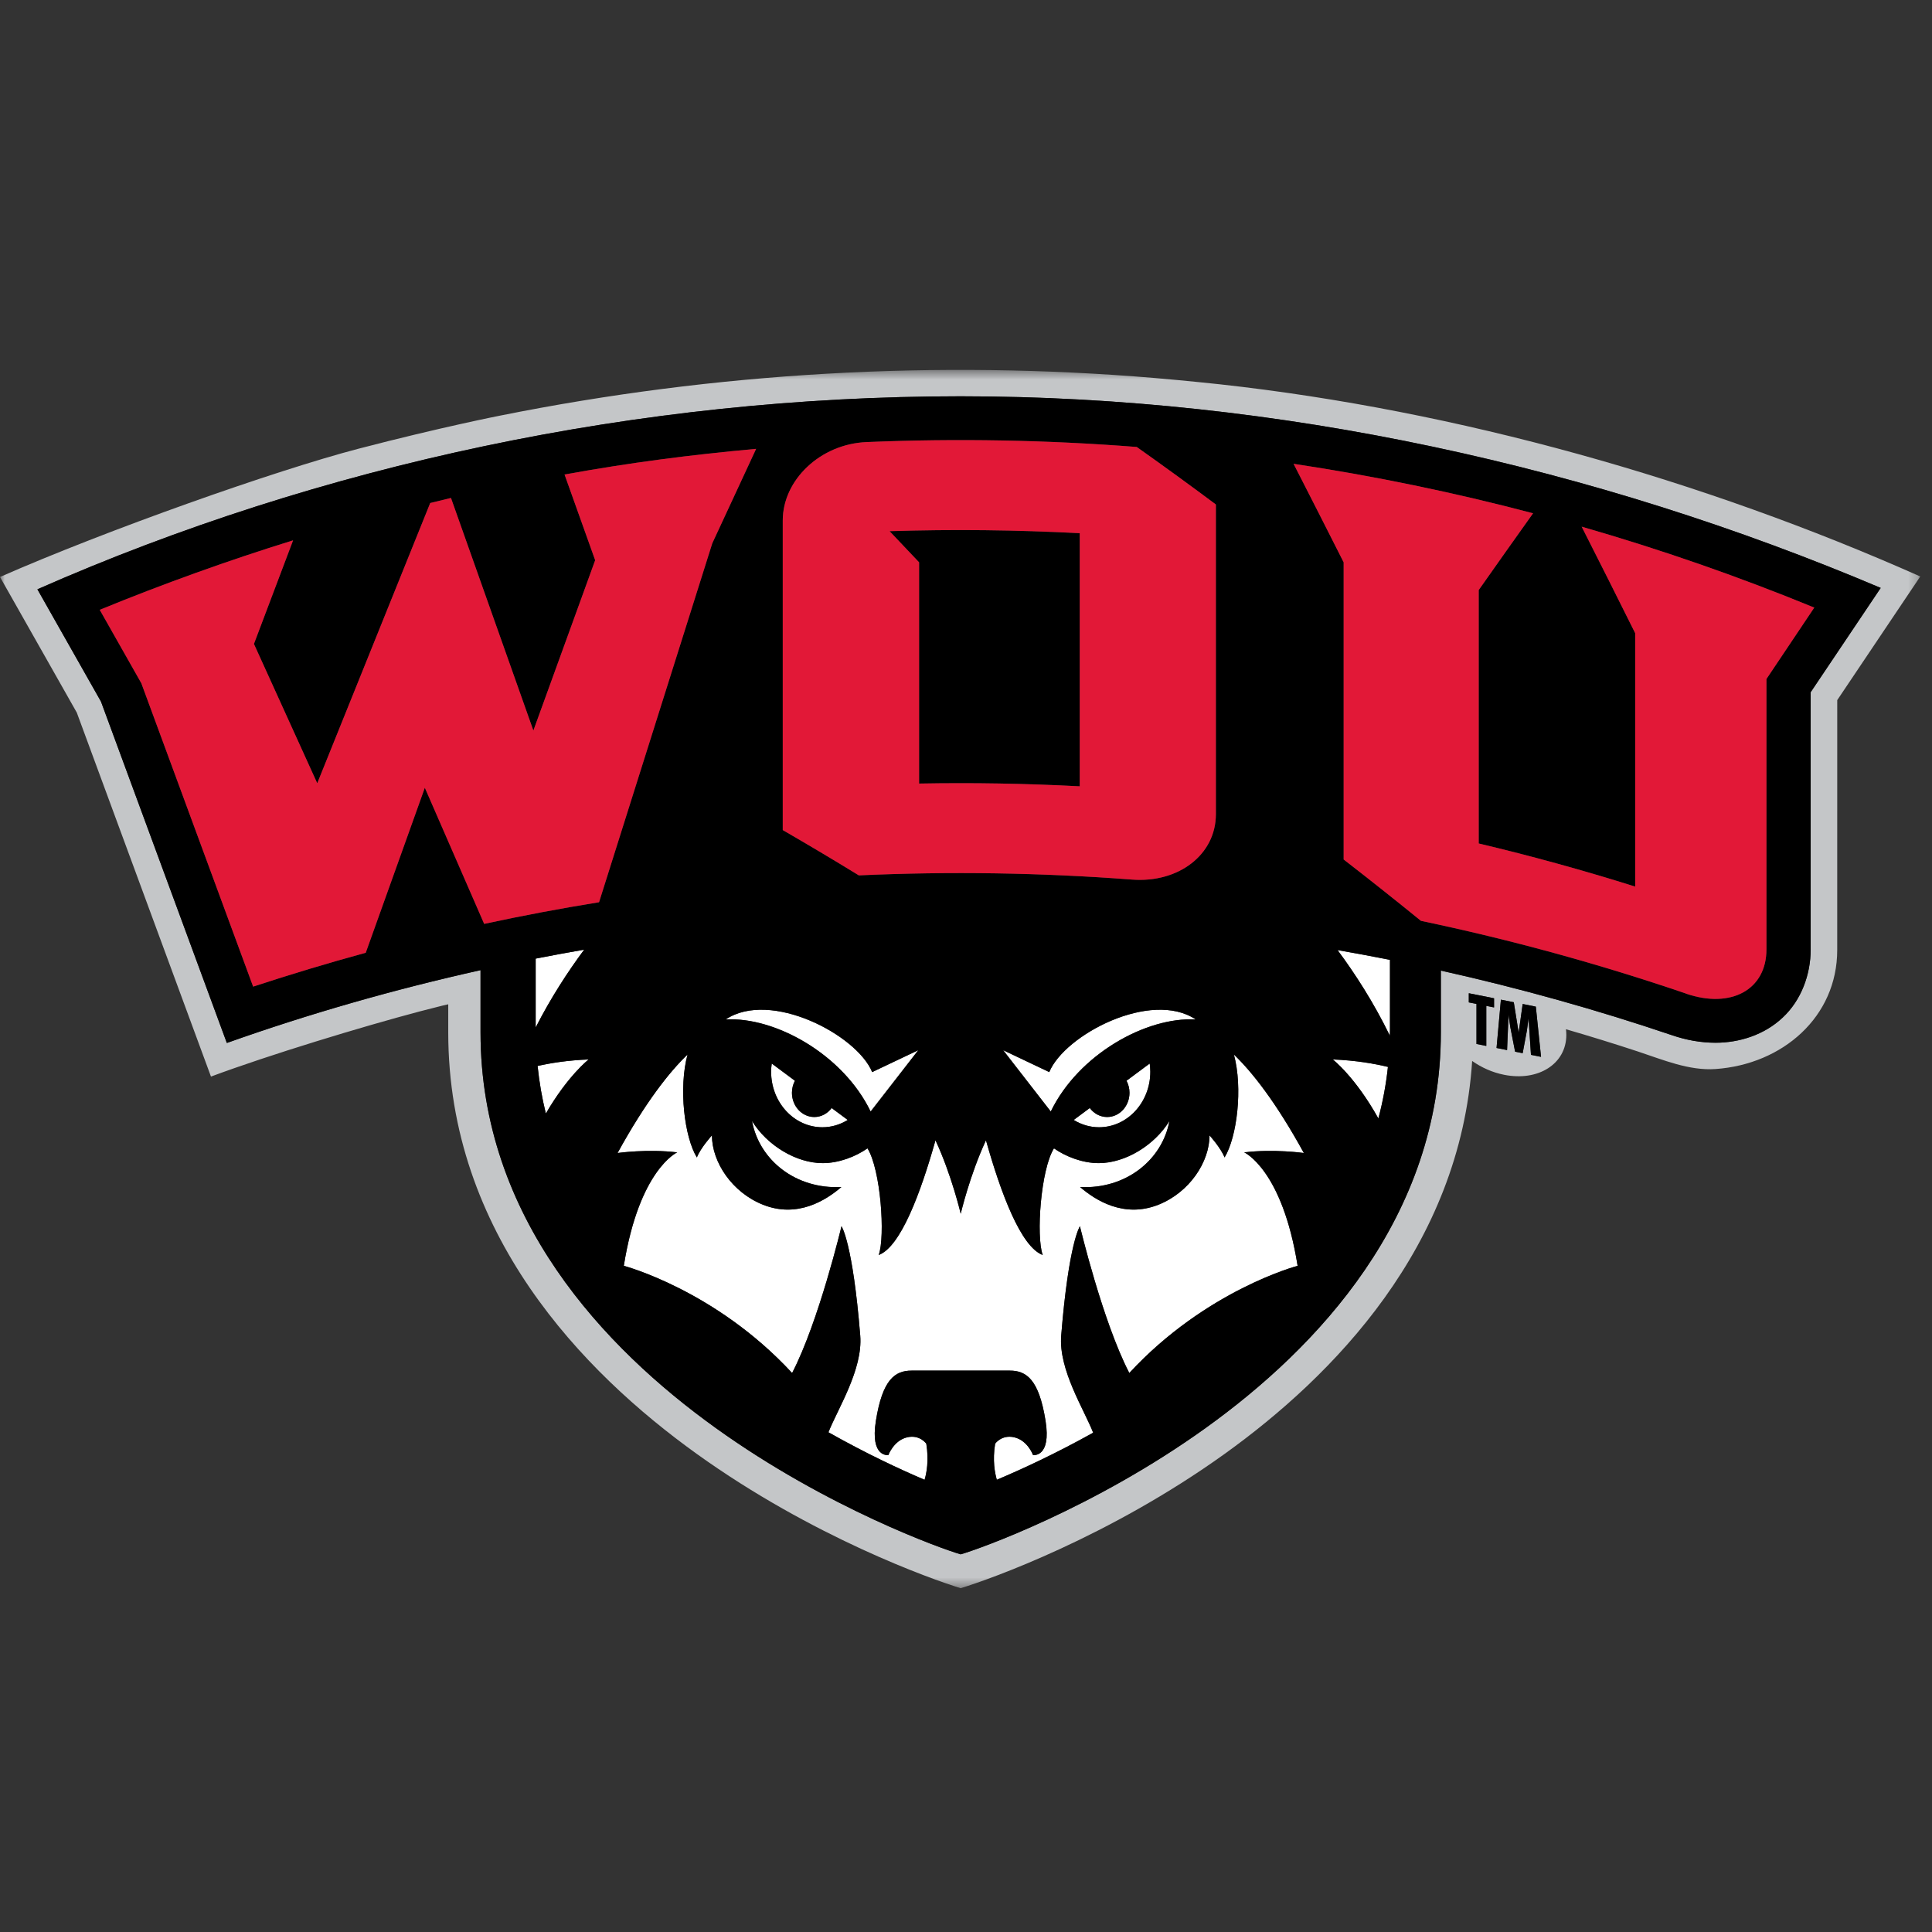 <?xml version="1.0" encoding="UTF-8"?>
<svg width="200px" height="200px" viewBox="0 0 200 200" version="1.1" xmlns="http://www.w3.org/2000/svg" xmlns:xlink="http://www.w3.org/1999/xlink">
    <rect x="0" y="0" width="200" height="200" fill="#333333" stroke="none"/>
    <!-- Generator: Sketch 51.3 (57544) - http://www.bohemiancoding.com/sketch -->
    <title>western-ore</title>
    <desc>Created with Sketch.</desc>
    <defs>
        <polygon id="path-1" points="0 0.504 198.786 0.504 198.786 126.621 0 126.621"></polygon>
    </defs>
    <g id="western-ore" stroke="none" stroke-width="1" fill="none" fill-rule="evenodd">
        <g id="western-ore_BGL" transform="translate(0, 28.856)">
            <g id="Group-36" transform="translate(0, 7.945)">
                <g id="Group-3" transform="translate(0, 0.987)">
                    <mask id="mask-2" fill="white">
                        <use xlink:href="#path-1"></use>
                    </mask>
                    <g id="Clip-2"></g>
                    <path d="M126.251,1.992 C126.251,1.992 122.657,1.606 119.538,1.344 C96.928,-0.553 74.054,0.766 51.812,5.229 C51.812,5.229 45.669,6.431 37.107,8.664 C28.519,10.906 11.035,17.089 0,21.94 L7.952,35.984 L21.839,73.659 C27.905,71.399 37.474,68.496 43.46,66.911 L45.821,66.309 C46.011,66.264 46.205,66.22 46.402,66.175 L46.402,69.084 C46.402,89.898 60.331,104.243 72.116,112.709 C84.116,121.326 96.391,125.684 99.45,126.621 C102.51,125.684 114.785,121.326 126.786,112.709 C138.003,104.651 151.153,91.262 152.397,72.044 C153.364,72.723 154.49,73.233 155.699,73.473 C159.259,74.185 162.146,72.335 162.146,69.342 C162.146,69.147 162.132,68.953 162.108,68.758 C164.615,69.488 167.108,70.255 169.585,71.073 C172.128,71.912 174.853,73.072 177.6,72.877 C184.538,72.387 190.188,67.484 190.188,60.556 L190.191,34.688 L198.786,21.889 C176.269,11.873 150.898,4.704 126.251,1.992 Z M154.665,66.5 L153.86,66.34 L153.86,70.486 L152.845,70.285 L152.845,66.139 L152.05,65.98 L152.05,65.034 L154.665,65.554 L154.665,66.5 Z M158.484,71.41 L158.241,67.691 L158.226,67.69 L158.062,68.914 L157.627,71.237 L156.842,71.082 L156.347,68.545 L156.176,67.377 L156.176,67.282 L156.162,67.279 L156.012,70.917 L154.922,70.698 L155.373,65.697 L156.707,65.963 L157.205,69.066 L157.218,69.071 L157.627,66.145 L158.989,66.419 L159.528,71.617 L158.484,71.41 Z M187.441,33.869 L187.441,60.496 C187.441,63.082 186.472,65.758 184.541,67.553 C182.641,69.349 180.045,70.158 177.585,70.157 C176.078,70.154 174.564,69.886 173.074,69.373 C165.364,66.76 157.359,64.517 149.158,62.688 L149.158,69.084 C149.158,88.299 136.302,101.782 124.824,110.026 C113.209,118.368 101.344,122.572 99.45,123.116 C97.558,122.572 85.692,118.368 74.078,110.026 C62.602,101.782 49.744,88.299 49.744,69.084 L49.744,62.644 C40.808,64.633 32.009,67.149 23.481,70.182 L10.456,34.845 L3.871,23.216 C33.17,10.298 66.245,3.236 99.445,3.236 C132.423,3.236 165.18,10.562 194.69,23.073 L187.441,33.869 Z" id="Fill-1" fill="#C4C6C8" mask="url(#mask-2)"></path>
                </g>
                <path d="M60.474,61.507 C58.797,61.798 57.124,62.107 55.453,62.435 L55.453,69.562 C57.02,66.489 58.787,63.777 60.474,61.507" id="Fill-4" fill="#FFFFFF"></path>
                <path d="M143.876,70.409 C143.879,70.215 143.888,70.024 143.888,69.831 L143.888,62.563 C142.088,62.205 140.281,61.87 138.466,61.553 C140.296,64.02 142.219,67.003 143.876,70.409" id="Fill-6" fill="#FFFFFF"></path>
                <path d="M137.971,72.873 C137.971,72.873 140.294,74.673 142.688,78.981 C143.147,77.262 143.48,75.483 143.677,73.646 C142.351,73.326 140.38,72.964 137.971,72.873" id="Fill-8" fill="#FFFFFF"></path>
                <path d="M55.651,73.547 C55.825,75.237 56.112,76.88 56.506,78.471 C58.795,74.53 60.937,72.873 60.937,72.873 C58.773,72.955 56.961,73.253 55.651,73.547" id="Fill-10" fill="#FFFFFF"></path>
                <path d="M79.89,73.295 C79.851,73.573 79.826,73.855 79.826,74.141 C79.826,77.32 82.202,79.893 85.134,79.893 C86.089,79.893 86.98,79.616 87.755,79.136 L86.093,77.902 C85.669,78.468 85.023,78.832 84.296,78.832 C83.018,78.832 81.982,77.71 81.982,76.325 C81.982,75.871 82.095,75.444 82.29,75.077 L79.89,73.295 Z" id="Fill-12" fill="#FFFFFF"></path>
                <path d="M95.058,71.916 L90.286,74.182 C88.71,70.334 79.761,65.631 75.122,68.732 C80.245,68.446 87.262,72.337 90.129,78.265 L95.058,71.916 Z" id="Fill-14" fill="#FFFFFF"></path>
                <path d="M114.61,78.832 C113.884,78.832 113.236,78.468 112.812,77.901 L111.15,79.136 C111.925,79.614 112.818,79.892 113.773,79.892 C116.703,79.892 119.081,77.318 119.081,74.144 C119.081,73.855 119.055,73.572 119.016,73.295 L116.616,75.076 C116.812,75.446 116.925,75.872 116.925,76.323 C116.925,77.708 115.887,78.832 114.61,78.832" id="Fill-16" fill="#FFFFFF"></path>
                <path d="M123.783,68.733 C119.145,65.631 110.198,70.333 108.619,74.182 L103.847,71.915 L108.777,78.264 C111.646,72.338 118.662,68.445 123.783,68.733" id="Fill-18" fill="#FFFFFF"></path>
                <path d="M109.855,101.464 C110.634,91.806 111.795,90.137 111.795,90.137 C111.795,90.137 114.142,100.006 116.906,105.333 C124.863,96.724 134.329,94.237 134.329,94.237 C132.735,84.244 128.801,82.492 128.801,82.492 C131.881,82.118 134.975,82.558 134.975,82.558 C132.073,77.265 129.594,74.147 127.733,72.364 C128.669,75.813 128.063,80.903 126.766,83.018 C126.372,82.013 125.209,80.733 125.209,80.733 C125.209,83.489 123.133,86.644 119.903,87.918 C116.336,89.328 113.385,87.439 111.809,86.081 C116.554,86.324 120.318,83.271 121.058,79.245 C119.517,81.755 116.499,83.606 113.736,83.606 C112.033,83.606 110.282,82.908 109.105,82.075 C107.736,84.269 107.245,91.171 107.941,93.116 C105.682,92.276 103.601,86.703 102.067,81.241 C100.386,84.853 99.454,88.846 99.454,88.846 C99.454,88.846 98.52,84.853 96.84,81.241 C95.306,86.703 93.225,92.276 90.963,93.116 C91.66,91.171 91.169,84.269 89.801,82.075 C88.624,82.908 86.873,83.606 85.169,83.606 C82.407,83.606 79.389,81.755 77.848,79.245 C78.588,83.271 82.351,86.324 87.099,86.081 C85.523,87.439 82.571,89.328 79.004,87.918 C75.774,86.644 73.699,83.489 73.699,80.733 C73.699,80.733 72.533,82.013 72.139,83.018 C70.843,80.903 70.239,75.813 71.174,72.364 C69.314,74.147 66.834,77.265 63.932,82.558 C63.932,82.558 67.027,82.118 70.106,82.492 C70.106,82.492 66.174,84.244 64.577,94.237 C64.591,94.24 74.049,96.729 82,105.333 C84.762,100.006 87.112,90.137 87.112,90.137 C87.112,90.137 88.273,91.806 89.052,101.464 C89.332,104.97 86.717,109.051 85.76,111.467 C89.706,113.697 93.231,115.332 95.712,116.388 C95.917,115.7 96.172,114.39 95.89,112.649 C95.89,112.649 95.224,111.692 93.926,111.984 C92.52,112.3 91.965,113.827 91.965,113.827 C91.965,113.827 90.057,114.112 90.673,110.27 C91.351,106.042 92.619,105.084 94.363,105.084 L104.542,105.084 C106.287,105.084 107.554,106.042 108.233,110.27 C108.849,114.112 106.939,113.827 106.939,113.827 C106.939,113.827 106.388,112.3 104.98,111.984 C103.684,111.692 103.016,112.649 103.016,112.649 C102.733,114.387 102.988,115.697 103.192,116.385 C105.684,115.335 109.212,113.717 113.163,111.512 C112.222,109.103 109.571,104.99 109.855,101.464" id="Fill-20" fill="#FFFFFF"></path>
                <polygon id="Fill-22" fill="#000000" points="152.049 66.965 152.845 67.125 152.845 71.272 153.86 71.473 153.86 67.326 154.664 67.488 154.664 66.542 152.049 66.019"></polygon>
                <polygon id="Fill-24" fill="#000000" points="157.626 67.131 157.217 70.058 157.205 70.054 156.707 66.951 155.372 66.683 154.922 71.685 156.011 71.903 156.163 68.266 156.176 68.269 156.176 68.363 156.346 69.531 156.843 72.068 157.626 72.224 158.061 69.9 158.226 68.677 158.24 68.679 158.485 72.396 159.527 72.604 158.988 67.407"></polygon>
                <path d="M99.446,4.222 C66.244,4.222 33.17,11.285 3.871,24.203 L10.455,35.83 L23.482,71.167 C32.009,68.136 40.808,65.62 49.745,63.631 L49.745,70.07 C49.745,89.286 62.602,102.767 74.077,111.013 C85.692,119.355 97.557,123.559 99.45,124.104 C101.343,123.559 113.208,119.355 124.825,111.013 C136.301,102.767 149.158,89.286 149.158,70.07 L149.158,63.674 C157.358,65.502 165.363,67.749 173.074,70.36 C174.564,70.872 176.079,71.141 177.585,71.142 C180.046,71.145 182.64,70.336 184.54,68.538 C186.471,66.746 187.441,64.069 187.441,61.483 L187.441,34.856 L194.691,24.06 C165.181,11.548 132.423,4.222 99.446,4.222 Z M103.191,116.383 C102.988,115.695 102.734,114.387 103.017,112.647 C103.017,112.647 103.683,111.695 104.979,111.985 C106.387,112.3 106.939,113.827 106.939,113.827 C106.939,113.827 108.849,114.113 108.234,110.269 C107.555,106.045 106.286,105.084 104.543,105.084 L94.363,105.084 C92.618,105.084 91.351,106.045 90.674,110.269 C90.056,114.113 91.964,113.827 91.964,113.827 C91.964,113.827 92.519,112.3 93.927,111.985 C95.223,111.695 95.889,112.647 95.889,112.647 C96.173,114.39 95.918,115.699 95.713,116.386 C93.231,115.33 89.707,113.697 85.76,111.467 C86.716,109.049 89.331,104.969 89.052,101.464 C88.273,91.805 87.112,90.138 87.112,90.138 C87.112,90.138 84.763,100.006 82,105.333 C74.049,96.731 64.59,94.241 64.578,94.236 L64.576,94.236 C66.173,84.245 70.106,82.492 70.106,82.492 C67.026,82.118 63.931,82.557 63.931,82.557 C66.834,77.265 69.313,74.148 71.173,72.364 C70.238,75.814 70.844,80.905 72.14,83.019 C72.533,82.015 73.698,80.732 73.698,80.732 C73.698,83.488 75.773,86.643 79.003,87.92 C82.57,89.328 85.522,87.439 87.098,86.08 C82.351,86.322 78.588,83.271 77.849,79.244 C79.39,81.754 82.406,83.606 85.169,83.606 C86.873,83.606 88.625,82.906 89.802,82.075 C91.169,84.269 91.659,91.17 90.964,93.116 C93.225,92.276 95.306,86.703 96.841,81.24 C98.521,84.853 99.453,88.848 99.453,88.848 C99.453,88.848 100.387,84.853 102.067,81.24 C103.602,86.703 105.682,92.276 107.94,93.116 C107.246,91.17 107.737,84.269 109.106,82.075 C110.283,82.906 112.034,83.606 113.736,83.606 C116.5,83.606 119.516,81.754 121.058,79.244 C120.318,83.271 116.555,86.322 111.808,86.08 C113.384,87.439 116.336,89.328 119.903,87.92 C123.133,86.643 125.209,83.488 125.209,80.732 C125.209,80.732 126.372,82.015 126.767,83.019 C128.062,80.905 128.67,75.814 127.733,72.364 C129.594,74.148 132.074,77.265 134.975,82.557 C134.975,82.557 131.88,82.118 128.8,82.492 C128.8,82.492 132.736,84.245 134.328,94.236 C134.328,94.236 124.862,96.724 116.906,105.333 C114.142,100.006 111.794,90.138 111.794,90.138 C111.794,90.138 110.634,91.805 109.855,101.464 C109.572,104.991 112.223,109.101 113.164,111.513 C109.211,113.716 105.683,115.334 103.191,116.383 Z M84.297,78.832 C85.022,78.832 85.67,78.468 86.094,77.901 L87.755,79.136 C86.981,79.614 86.089,79.892 85.134,79.892 C82.202,79.892 79.826,77.318 79.826,74.144 C79.826,73.855 79.852,73.572 79.891,73.295 L82.289,75.078 C82.095,75.446 81.982,75.872 81.982,76.323 C81.982,77.708 83.018,78.832 84.297,78.832 Z M75.122,68.733 C79.76,65.632 88.71,70.332 90.286,74.181 L95.059,71.915 L90.128,78.264 C87.261,72.338 80.244,68.444 75.122,68.733 Z M56.507,78.47 C56.112,76.88 55.826,75.237 55.652,73.546 C56.96,73.253 58.772,72.955 60.937,72.873 C60.937,72.873 58.796,74.53 56.507,78.47 Z M116.615,75.078 L119.017,73.295 C119.055,73.572 119.08,73.855 119.08,74.144 C119.08,77.318 116.704,79.892 113.772,79.892 C112.817,79.892 111.925,79.614 111.151,79.136 L112.812,77.901 C113.237,78.468 113.883,78.832 114.611,78.832 C115.888,78.832 116.925,77.708 116.925,76.323 C116.925,75.872 116.811,75.446 116.615,75.078 Z M108.776,78.264 L103.847,71.915 L108.62,74.181 C110.197,70.332 119.145,65.632 123.782,68.733 C118.662,68.444 111.646,72.338 108.776,78.264 Z M137.97,72.873 C140.379,72.964 142.351,73.324 143.679,73.646 C143.482,75.483 143.146,77.262 142.688,78.981 C140.294,74.673 137.97,72.873 137.97,72.873 Z M60.474,61.507 C58.787,63.777 57.02,66.487 55.453,69.562 L55.453,62.435 C57.124,62.109 58.797,61.799 60.474,61.507 Z M143.889,69.83 C143.889,70.025 143.88,70.215 143.877,70.411 C142.218,67.005 140.297,64.02 138.465,61.552 C140.282,61.869 142.089,62.206 143.889,62.563 L143.889,69.83 Z M81.031,17.079 C81.031,12.888 84.915,9.158 89.715,8.962 C99.035,8.574 108.372,8.743 117.677,9.47 C120.411,11.405 123.142,13.39 125.868,15.423 L125.868,47.483 C125.867,51.68 122,54.616 117.203,54.254 C107.788,53.54 98.339,53.391 88.907,53.817 C86.28,52.209 83.655,50.644 81.031,49.128 L81.031,17.079 Z M43.978,44.744 L37.862,61.827 C33.954,62.894 30.067,64.062 26.205,65.334 L14.631,33.93 L10.325,26.327 C16.811,23.667 23.694,21.191 30.34,19.135 L26.288,29.858 L32.841,44.284 L44.536,15.271 C45.252,15.094 45.969,14.919 46.685,14.748 L55.215,38.825 L61.611,21.195 L58.441,12.32 C65.241,11.09 71.411,10.288 78.274,9.665 L73.736,19.442 L62.014,56.597 C58.037,57.239 54.071,57.987 50.122,58.838 L43.978,44.744 Z M182.862,33.49 L182.862,61.482 C182.861,65.678 179.167,67.637 174.563,66.071 C174.531,66.055 174.5,66.041 174.47,66.027 C165.47,62.964 156.328,60.461 147.095,58.523 C144.435,56.36 141.769,54.242 139.095,52.174 L139.095,21.411 C137.37,17.991 135.641,14.593 133.91,11.212 C142.24,12.468 150.518,14.176 158.703,16.333 C156.832,18.961 154.955,21.608 153.076,24.282 L153.076,50.513 C158.515,51.805 163.918,53.293 169.274,54.979 L169.274,28.748 C167.434,25.049 165.587,21.373 163.734,17.723 C171.871,20.062 179.912,22.855 187.814,26.099 C186.169,28.542 184.518,31.006 182.862,33.49 Z" id="Fill-26" fill="#000000"></path>
                <path d="M95.145,44.314 C100.691,44.212 106.237,44.308 111.774,44.598 L111.774,18.398 C105.217,18.051 98.649,17.981 92.089,18.186 C93.106,19.256 94.127,20.332 95.145,21.413 L95.145,44.314 Z" id="Fill-28" fill="#000000"></path>
                <path d="M62.014,56.597 L73.734,19.444 L78.274,9.664 C71.411,10.288 65.241,11.088 58.441,12.319 L61.611,21.193 L55.215,38.824 L46.685,14.747 C45.967,14.918 45.252,15.094 44.536,15.271 L32.841,44.282 L26.288,29.858 L30.34,19.136 C23.694,21.19 16.811,23.667 10.325,26.328 L14.631,33.929 L26.205,65.334 C30.067,64.064 33.954,62.896 37.862,61.828 L43.978,44.746 L50.122,58.839 C54.07,57.989 58.035,57.239 62.014,56.597" id="Fill-30" fill="#E21837"></path>
                <path d="M117.204,54.254 C122.001,54.616 125.867,51.678 125.868,47.483 L125.868,15.423 C123.142,13.389 120.411,11.405 117.677,9.47 C108.372,8.742 99.035,8.573 89.715,8.962 C84.915,9.159 81.031,12.887 81.031,17.079 L81.031,49.128 C83.655,50.644 86.28,52.208 88.907,53.817 C98.339,53.391 107.789,53.54 117.204,54.254 M111.775,18.398 L111.775,44.599 C106.238,44.306 100.691,44.212 95.145,44.313 L95.145,21.411 C94.127,20.331 93.107,19.257 92.089,18.186 C98.65,17.981 105.217,18.051 111.775,18.398" id="Fill-32" fill="#E21837"></path>
                <path d="M163.734,17.721 C165.587,21.373 167.434,25.048 169.274,28.747 L169.274,54.98 C163.918,53.294 158.515,51.804 153.076,50.516 L153.076,24.281 C154.955,21.609 156.832,18.959 158.703,16.334 C150.518,14.174 142.24,12.468 133.91,11.212 C135.641,14.593 137.37,17.993 139.095,21.412 L139.095,52.174 C141.769,54.244 144.435,56.359 147.095,58.524 C156.328,60.46 165.47,62.962 174.468,66.029 C174.5,66.042 174.531,66.054 174.563,66.069 C179.167,67.638 182.861,65.679 182.862,61.481 L182.862,33.489 C184.518,31.006 186.169,28.543 187.814,26.097 C179.912,22.854 171.871,20.063 163.734,17.721" id="Fill-34" fill="#E21837"></path>
            </g>
        </g>
    </g>
</svg>
